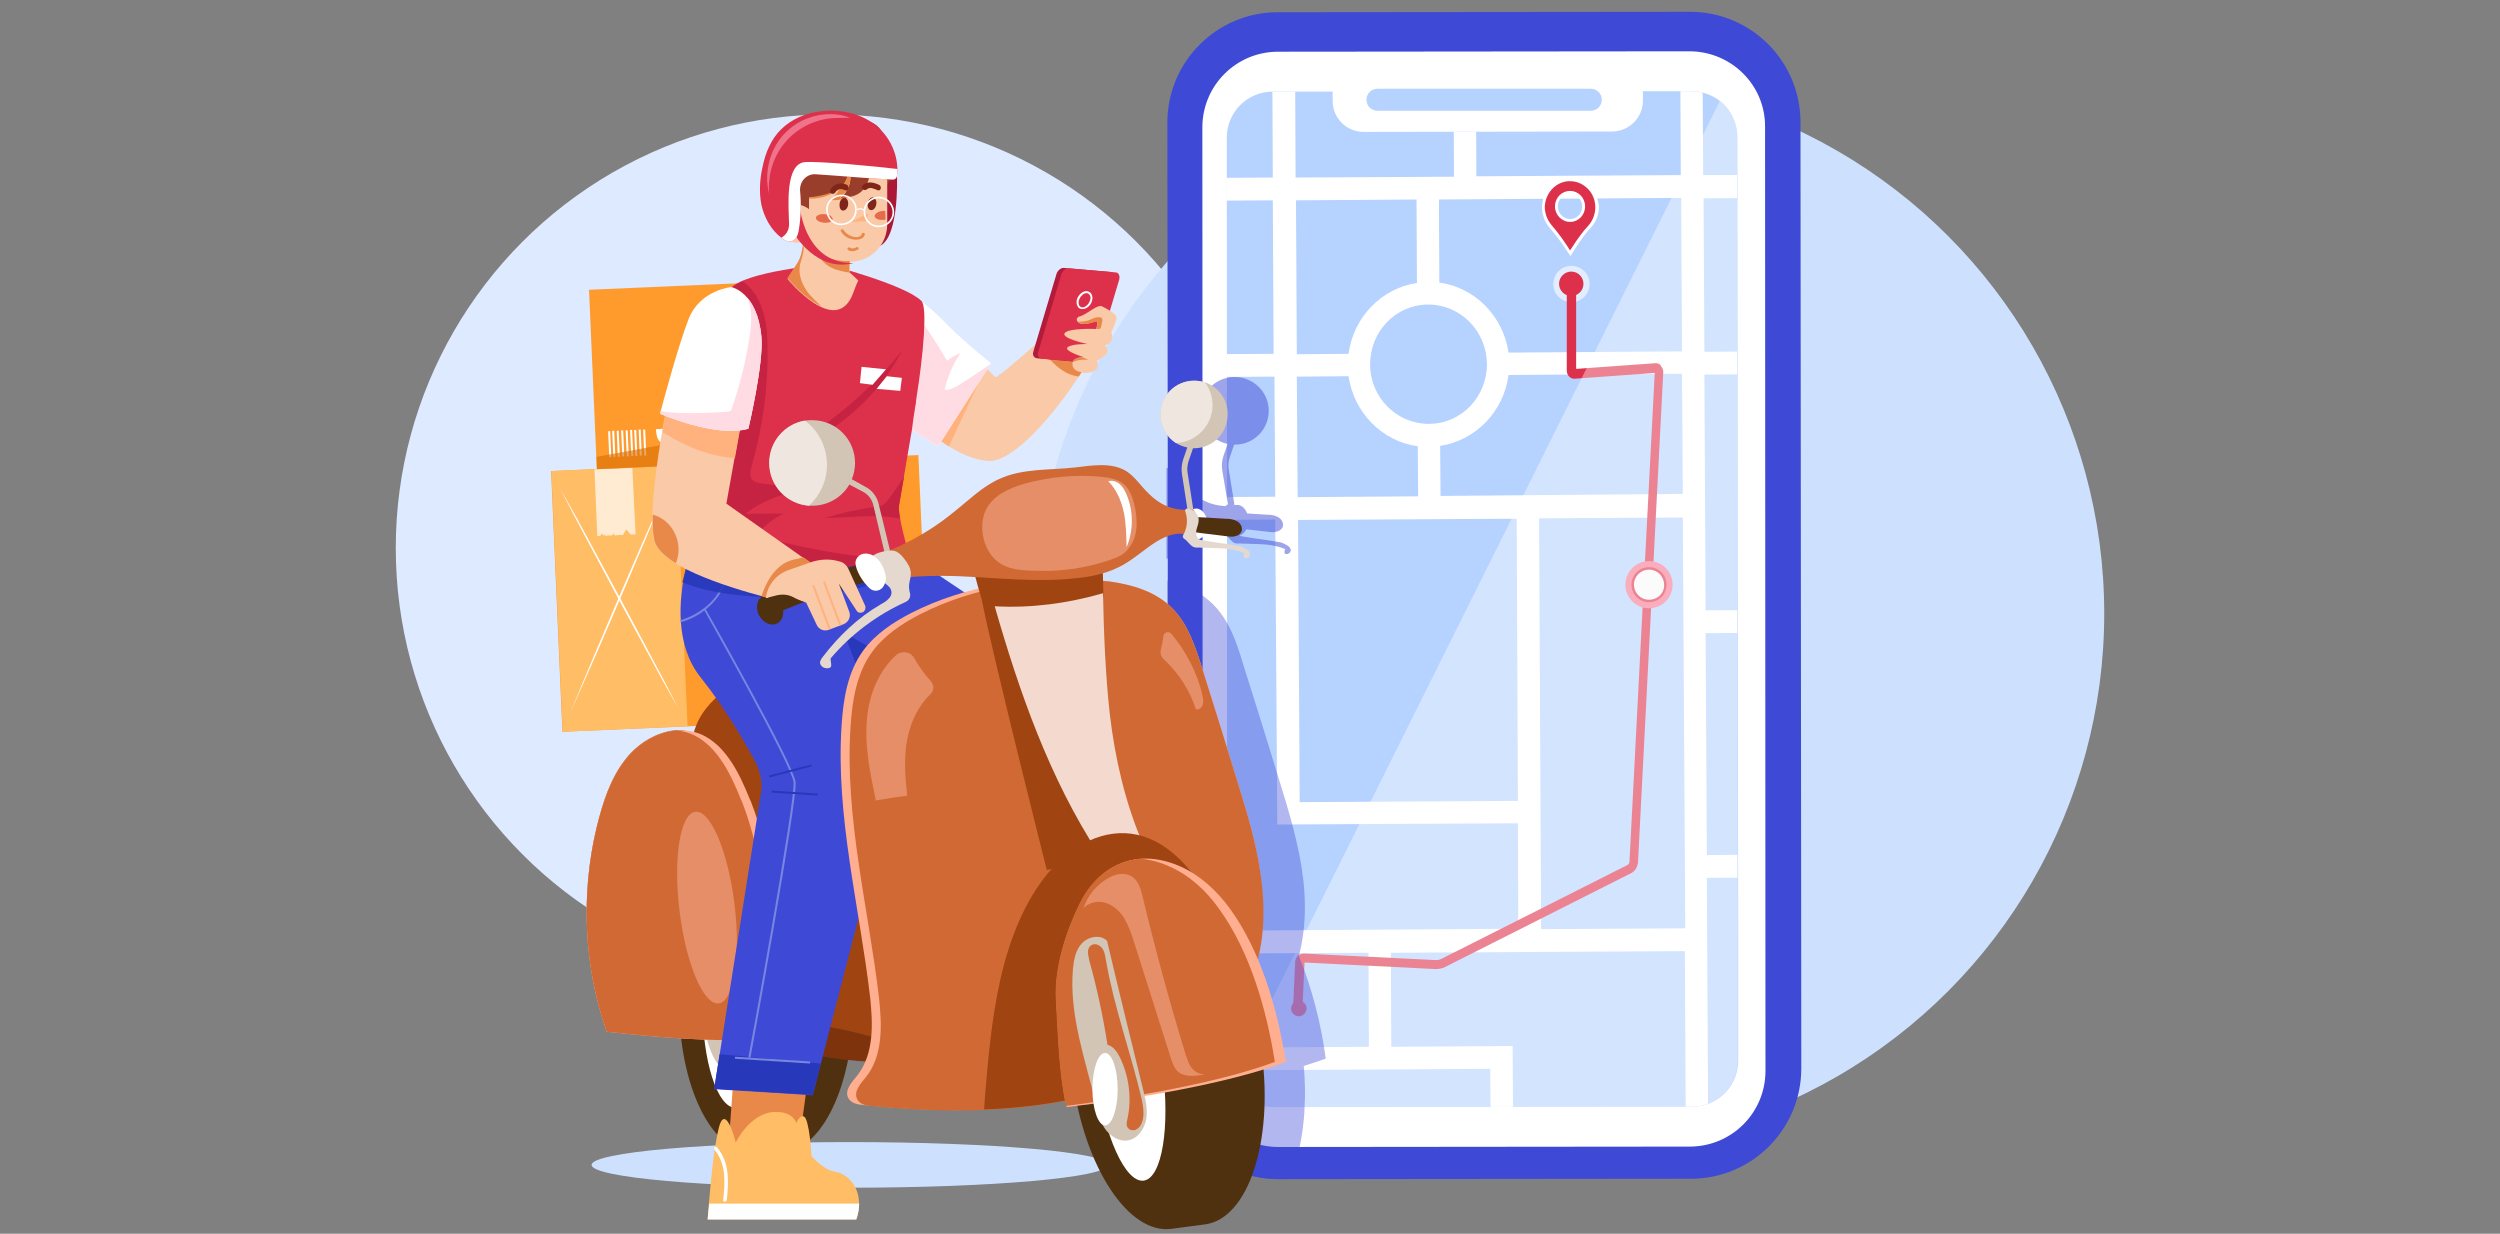 <?xml version="1.0" encoding="utf-8"?>
<!-- Generator: Adobe Illustrator 24.3.0, SVG Export Plug-In . SVG Version: 6.00 Build 0)  -->
<svg version="1.1" id="_x30_6" xmlns="http://www.w3.org/2000/svg" xmlns:xlink="http://www.w3.org/1999/xlink" x="0px" y="0px"
	 viewBox="0 0 614 303" style="enable-background:new 0 0 614 303;" xml:space="preserve">
<rect x="0" y="0" width="614" height="303" fill="#808080" stroke="none"/>
<style type="text/css">
	.st0{fill:#CDE1FF;}
	.st1{fill:#DEEAFF;}
	.st2{fill:#3E4AD6;}
	.st3{fill:#FFFFFF;}
	.st4{fill:#B6D2FF;}
	.st5{clip-path:url(#SVGID_4_);}
	.st6{fill:#DD314B;}
	.st7{opacity:0.6;}
	.st8{fill:#F7778F;}
	.st9{fill:#F8F8F8;}
	.st10{opacity:0.4;}
	.st11{opacity:0.5;}
	.st12{fill:#FF9A2C;}
	.st13{fill:#FFBD66;}
	.st14{opacity:0.7;}
	.st15{fill:#D86C00;}
	.st16{fill:#4F3110;}
	.st17{fill:#D3C5B6;}
	.st18{fill:#A04512;}
	.st19{fill:#D16934;}
	.st20{fill:#FFAF8F;}
	.st21{fill:#7F330D;}
	.st22{fill:#E58E67;}
	.st23{fill:#E88949;}
	.st24{clip-path:url(#SVGID_8_);}
	.st25{fill:#2739BA;}
	.st26{fill:#7985E2;}
	.st27{opacity:0.9;}
	.st28{fill:#AA1834;}
	.st29{fill:#FAC9A8;}
	.st30{clip-path:url(#SVGID_10_);}
	.st31{fill:#FFB27D;}
	.st32{fill:#B21B39;}
	.st33{clip-path:url(#SVGID_12_);}
	.st34{clip-path:url(#SVGID_14_);}
	.st35{fill:#FFDCE3;}
	.st36{clip-path:url(#SVGID_16_);}
	.st37{fill:#C62242;}
	.st38{fill:#983E2A;}
	.st39{clip-path:url(#SVGID_18_);}
	.st40{fill:#7F2519;}
	.st41{fill:#E56B4A;}
	.st42{fill:#EF738B;}
	.st43{fill:#F4D9CE;}
	.st44{fill:#EFE7DF;}
	.st45{fill:#E5D9CF;}
	.st46{clip-path:url(#SVGID_20_);}
	.st47{clip-path:url(#SVGID_22_);}
</style>
<g>
	<ellipse class="st0" cx="208.7" cy="286.1" rx="63.4" ry="5.6"/>
</g>
<g>
	<g>
		<circle class="st1" cx="203.7" cy="134.6" r="106.5"/>
	</g>
	<g>
		<circle class="st0" cx="385.5" cy="150.7" r="131.3"/>
	</g>
</g>
<g>
	<g>
		<g>
			<g>
				<defs>
					<path id="SVGID_1_" d="M426.8,260.5c0,6.3-5.1,11.3-11.3,11.3l-102.9,0.1c-2.3,0-4.4-0.7-6.1-1.8c-3.1-2-5.2-5.5-5.2-9.5l0-26
						l-0.1-200.8c0-6.3,5.1-11.3,11.3-11.3l14.7,0l0,2.3c0,4.2,3.4,7.6,7.6,7.6l61-0.1c4.2,0,7.6-3.4,7.6-7.6l0-2.3l11.9,0
						c3.4,0,6.5,1.5,8.6,4c1.7,2,2.7,4.6,2.7,7.4l0.1,200.9L426.8,260.5z"/>
				</defs>
				<clipPath id="SVGID_2_">
					<use xlink:href="#SVGID_1_"  style="overflow:visible;"/>
				</clipPath>
			</g>
		</g>
		<g>
			<g>
				<path class="st2" d="M415.1,2.9L313.8,3c-15,0-27.1,12.2-27.1,27.1l0.1,84.8l0,22.5l0,5.2l0.1,119.9c0,15,12.2,27.1,27.1,27.1
					h2.8l98.5-0.1c15,0,27.1-12.2,27.1-27.1L442.2,30C442.2,15.1,430.1,2.9,415.1,2.9z"/>
			</g>
			<g>
				<path class="st3" d="M414.9,12.6l-101,0.1c-10.3,0-18.6,8.3-18.6,18.6l0.1,231.8c0,10.3,8.3,18.6,18.6,18.6l101-0.1
					c10.3,0,18.6-8.3,18.6-18.6l-0.1-231.8C433.6,20.9,425.2,12.6,414.9,12.6z"/>
			</g>
			<g>
				<g>
					<path class="st4" d="M426.7,33.7c0-2.8-1-5.4-2.7-7.4c-0.5-0.6-1-1.1-1.6-1.5c-1.9-1.5-4.4-2.4-7-2.4l-11.9,0l0,2.3
						c0,4.2-3.4,7.6-7.6,7.6l-61,0.1c-4.2,0-7.6-3.4-7.6-7.6l0-2.3l-14.7,0c-6.3,0-11.3,5.1-11.3,11.3l0.1,200.8l0,26
						c0,1.8,0.4,3.4,1.1,4.9c0.9,1.9,2.3,3.5,4.1,4.6c1.8,1.1,3.9,1.8,6.1,1.8l102.9-0.1c6.3,0,11.3-5.1,11.3-11.3l0-25.9
						L426.7,33.7z"/>
				</g>
				<g>
					<defs>
						<path id="SVGID_3_" d="M426.8,260.5c0,6.3-5.1,11.3-11.3,11.3l-102.9,0.1c-2.3,0-4.4-0.7-6.1-1.8c-3.1-2-5.2-5.5-5.2-9.5l0-26
							l-0.1-200.8c0-6.3,5.1-11.3,11.3-11.3l14.7,0l0,2.3c0,4.2,3.4,7.6,7.6,7.6l61-0.1c4.2,0,7.6-3.4,7.6-7.6l0-2.3l11.9,0
							c3.4,0,6.5,1.5,8.6,4c1.7,2,2.7,4.6,2.7,7.4l0.1,200.9L426.8,260.5z"/>
					</defs>
					<clipPath id="SVGID_4_">
						<use xlink:href="#SVGID_3_"  style="overflow:visible;"/>
					</clipPath>
					<g class="st5">
						<g>
							<path class="st3" d="M419.2,210l-0.3-54.5l35.4-0.2l0-5.6l-35.4,0.2l-0.3-57.9l35.4-0.2l0-5.6l-35.4,0.2l-0.2-37.7l35.4-0.2
								l0-5.6L418.3,43l-0.3-51l-5.5,0l0.1,23l-117.1,0.7l0,5.6l17-0.1l0.1,22.4l-17,0.1l0,5.6l17-0.1l0.2,37.7L296,87l0,5.6l17-0.1
								l0.2,29.5l-17,0.1l0,5.6l17-0.1l0.5,74.9l59.1-0.3l0.1,25.9l-76,0.5l0,5.6l39.2-0.2l0.1,23.1l-39.4,0.2l0,5.6l69.2-0.4
								l0.2,27l5.5,0l-0.2-32.6l-29.8,0.2l-0.1-23.1l72.2-0.4l0.3,55.8l5.5,0l-0.4-73.8l35.5-0.2l0-5.6L419.2,210z M413.1,86.3
								l-42.6,0.3c-1.3-8.9-8.2-16-17-17.2L353.4,49l59.5-0.4L413.1,86.3z M365.2,89.4c0,8.1-6.3,14.7-14.3,14.7
								c-7.9,0-14.4-6.5-14.4-14.6c0-8.1,6.3-14.7,14.3-14.7C358.7,74.8,365.1,81.3,365.2,89.4z M412.7,20.6l0.1,22.4l-50.2,0.3
								l-0.1-22.4L412.7,20.6z M318.1,21.2l38.9-0.2l0.1,22.4l-38.9,0.2L318.1,21.2z M318.3,49.2l29.6-0.2l0.1,20.5
								c-8.7,1.3-15.6,8.4-16.8,17.4l-12.7,0.1L318.3,49.2z M318.5,92.5l12.7-0.1c1.3,8.9,8.2,16,17,17.2l0.1,12.3l-29.6,0.2
								L318.5,92.5z M319.2,197l-0.4-69.3l53.7-0.3l0.3,69.3L319.2,197z M353.8,121.8l-0.1-12.3c8.7-1.3,15.6-8.4,16.8-17.4
								l42.6-0.3l0.2,29.5L353.8,121.8z M378.5,228.2L378,127.3l35.3-0.2l0.6,100.9L378.5,228.2z"/>
						</g>
					</g>
				</g>
			</g>
			<g>
				<path class="st4" d="M390.7,21.8h-52.4c-1.5,0-2.7,1.2-2.7,2.7c0,1.5,1.2,2.7,2.7,2.7h52.4c1.5,0,2.7-1.2,2.7-2.7
					C393.4,23,392.2,21.8,390.7,21.8z"/>
			</g>
		</g>
		<g>
			<g>
				<defs>
					<path id="SVGID_5_" d="M426.8,260.5c0,6.3-5.1,11.3-11.3,11.3l-102.9,0.1c-2.3,0-4.4-0.7-6.1-1.8c-3.1-2-5.2-5.5-5.2-9.5l0-26
						l-0.1-200.8c0-6.3,5.1-11.3,11.3-11.3l14.7,0l0,2.3c0,4.2,3.4,7.6,7.6,7.6l61-0.1c4.2,0,7.6-3.4,7.6-7.6l0-2.3l11.9,0
						c3.4,0,6.5,1.5,8.6,4c1.7,2,2.7,4.6,2.7,7.4l0.1,200.9L426.8,260.5z"/>
				</defs>
				<clipPath id="SVGID_6_">
					<use xlink:href="#SVGID_5_"  style="overflow:visible;"/>
				</clipPath>
			</g>
		</g>
	</g>
	<g>
		<g>
			<path class="st6" d="M385.2,44.2c-3.4,0.2-6.1,3.1-6.2,6.6c0,1.8,0.6,3.4,1.6,4.6c1.3,1.5,2.6,3.1,3.7,4.9l1.2,1.9l0.9-1.4
				c1.2-1.9,2.5-3.7,3.9-5.3c1.1-1.2,1.8-2.8,1.8-4.6C392.2,47.1,389,44,385.2,44.2z M385.6,54.2c-1.8,0-3.3-1.5-3.3-3.4
				c0-1.9,1.5-3.4,3.3-3.4c1.8,0,3.3,1.5,3.3,3.4C389,52.7,387.5,54.2,385.6,54.2z"/>
			<path class="st3" d="M390.3,45.7c-1.4-1.3-3.2-2-5.1-1.9l0,0.4l0-0.4c-3.6,0.2-6.4,3.3-6.5,7c0,1.8,0.6,3.5,1.7,4.9
				c1.6,1.9,2.7,3.3,3.7,4.8l1.6,2.4l1.2-1.9c1.4-2.2,2.6-3.8,3.9-5.2c1.2-1.3,1.9-3.1,1.9-4.9C392.6,49,391.8,47,390.3,45.7z
				 M390.2,55.3c-1.3,1.4-2.6,3.1-4,5.3l-0.6,0.9l-0.9-1.4c-1-1.5-2.1-3-3.7-4.9c-1-1.2-1.6-2.8-1.6-4.4c0.1-3.3,2.6-6.1,5.8-6.3
				c0.1,0,0.3,0,0.4,0c1.6,0,3,0.6,4.2,1.7c1.3,1.2,2,2.9,2,4.7C391.8,52.6,391.2,54.1,390.2,55.3z"/>
			<path class="st3" d="M385.6,46.9c-2.1,0-3.7,1.7-3.7,3.8s1.7,3.8,3.7,3.8c2.1,0,3.7-1.7,3.7-3.8S387.7,46.9,385.6,46.9z
				 M385.6,53.8c-1.6,0-3-1.4-3-3.1s1.3-3.1,3-3.1c1.6,0,3,1.4,3,3.1S387.3,53.8,385.6,53.8z"/>
		</g>
		<g>
			<g>
				<g class="st7">
					<g>
						<path class="st3" d="M386.1,65.3c-2.5-0.1-4.5,1.8-4.6,4.3c-0.1,2.5,1.8,4.5,4.3,4.6c2.5,0.1,4.5-1.8,4.6-4.3
							C390.5,67.4,388.6,65.4,386.1,65.3z"/>
					</g>
				</g>
				<g>
					<g>
						<path class="st6" d="M385.9,66.7c-1.6,0-3,1.3-3,3c0,1.6,1.3,3,3,3c1.6,0,3-1.3,3-3C388.9,68.1,387.6,66.7,385.9,66.7z"/>
					</g>
				</g>
				<g>
					<g>
						<path class="st6" d="M319,245.8c-1.1,0-1.9,0.9-1.9,1.9c0,1.1,0.9,1.9,1.9,1.9s1.9-0.9,1.9-1.9
							C320.9,246.7,320.1,245.8,319,245.8z"/>
					</g>
				</g>
				<g>
					<g>
						<path class="st6" d="M406.6,89.2l-19.5,1.4V69.3h-2.3V91c0,0.6,0.2,1.1,0.6,1.5c0.4,0.4,1,0.6,1.5,0.5l19.5-1.4l-6.2,120
							c0,0.4-0.2,0.7-0.6,0.9l-45.6,23c-0.4,0.2-0.8,0.3-1.3,0.3l-32.4-1.6c-0.5,0-1.1,0.2-1.5,0.5c-0.4,0.4-0.6,0.9-0.7,1.4
							l-0.5,10.9l2.3,0.1l0.5-10.7l32.1,1.6c0.8,0,1.7-0.1,2.4-0.5l45.6-23c1.1-0.5,1.7-1.6,1.8-2.8l6.2-120.3
							c0-0.6-0.2-1.1-0.6-1.5C407.8,89.4,407.2,89.2,406.6,89.2z"/>
					</g>
				</g>
			</g>
			<g>
				<g>
					<circle class="st8" cx="405" cy="143.6" r="5.8"/>
				</g>
			</g>
			<g>
				<g>
					<path class="st9" d="M405,139.6c-2.2,0-4,1.8-4,4c0,2.2,1.8,4,4,4s4-1.8,4-4C409.1,141.4,407.3,139.6,405,139.6z"/>
				</g>
				<g>
					<path class="st6" d="M405,139.3c-2.4,0-4.3,1.9-4.3,4.3c0,2.4,1.9,4.3,4.3,4.3c2.4,0,4.3-1.9,4.3-4.3
						C409.3,141.2,407.4,139.3,405,139.3z M405,147.3c-2.1,0-3.7-1.7-3.7-3.7c0-2.1,1.7-3.7,3.7-3.7c2.1,0,3.7,1.7,3.7,3.7
						C408.8,145.7,407.1,147.3,405,147.3z"/>
				</g>
			</g>
		</g>
	</g>
	<g class="st10">
		<path class="st3" d="M426.7,33.7c0-2.8-1-5.4-2.7-7.4c-0.5-0.6-1-1.1-1.6-1.5L302.4,265.5c0.9,1.9,2.3,3.5,4.1,4.6
			c1.8,1.1,3.9,1.8,6.1,1.8l102.9-0.1c6.3,0,11.3-5.1,11.3-11.3l0-25.9L426.7,33.7z"/>
	</g>
	<g class="st11">
		<path class="st2" d="M316.4,134.1c-0.5-0.3-1.4-0.8-1.9-0.9c-3.3-0.6-6.3-0.9-9.6-1.5c-0.2,0-0.3-0.1-0.4-0.2
			c0.6-0.2,1.2-0.7,1.6-1.5c1.8,0.2,3.5,0.4,5.3,0.6c0.7,0.1,1.3,0.2,2,0c0.7-0.1,1.3-0.5,1.6-1.1c0.4-0.9-0.2-2-1.1-2.5
			c-0.9-0.5-1.9-0.6-2.9-0.6l-4.7-0.3c-0.5-1.3-1.4-2.1-2.5-2.1c-0.2,0-0.4,0-0.6,0.1l-1.4-8.7c-0.2-1-0.1-2,0.2-3l1.1-3.2
			c0.1,0,0.1,0,0.2,0c4.6,0,8.3-3.7,8.3-8.3c0-3.7-2.4-6.8-5.8-7.9c-0.8-0.3-1.7-0.4-2.6-0.4c-0.8,0-1.5,0.1-2.2,0.3
			c-2.8,0.7-4.9,2.9-5.8,5.6c-0.2,0.8-0.4,1.6-0.4,2.4c0,0.8,0.1,1.7,0.4,2.4c0.6,1.9,1.8,3.5,3.5,4.6c0.7,0.4,1.5,0.8,2.3,1
			c0.2,0.1,0.3,0.1,0.5,0.1l-0.5,1.5l-0.5,1.4c-0.4,1.2-0.5,2.5-0.3,3.7l0.8,4.8l0.6,3.5c-0.3,0-0.5,0.2-0.5,0.4h-0.1
			c-2.1-0.1-4-0.6-5.8-1.6c-1.1-0.6-2.2-1.5-3.3-2.5c-1.8-1.8-3.3-4-5.4-5.4l0,22.5c2.5-1.5,4.7-3.5,7.2-5.1c0.5-0.3,1-0.6,1.5-0.8
			c1.8-0.9,3.5-1.3,5.4-1.1c0,0,0,0,0,0.1c-0.2,0.3-0.1,0.7,0.2,0.9c0.1,0,0.1,0.1,0.2,0.1c0.8,0.5,1.4,1.7,2.3,2
			c0.5,0.2,1,0,1.6,0.1c4.1,0.2,7.4-0.1,10.8,1.4c-0.2,0.1-0.3,0.8-0.2,1c0.4,0.4,1.2,0.1,1.4-0.4
			C317.2,135.1,316.9,134.5,316.4,134.1z"/>
	</g>
	<g class="st10">
		<path class="st2" d="M319,234.8c1.6-6,1.8-12.4,1.1-18.6c-1-8.7-3.6-17.1-6.2-25.5c-2.8-9.1-5.6-18.2-8.5-27.3
			c-1.1-3.7-2.3-7.4-4.2-10.7c-0.9-1.5-1.9-2.9-3.2-4.2c-0.8-0.8-1.7-1.5-2.6-2.2c-2.6-1.8-5.6-2.9-8.7-3.7l0.1,119.9
			c0,15,12.2,27.1,27.1,27.1h2.8c1-2.3,1.9-5,2.5-7.9c0.6-3,1.1-6.3,1.2-9.8c0.2-3.2,0.1-6.6-0.2-10.1c1.9-0.6,3.7-1.2,5.4-1.8
			C324.5,251.7,322.3,242.9,319,234.8z"/>
	</g>
</g>
<g>
	<g>
		<g>
			<g>
				<g>
					
						<rect x="136.7" y="113.7" transform="matrix(0.999 -4.339325e-02 4.339325e-02 0.999 -6.154 8.029)" class="st12" width="90.3" height="64.1"/>
				</g>
				<g>
					
						<rect x="136.8" y="115" transform="matrix(0.999 -4.339299e-02 4.339299e-02 0.999 -6.239 6.74)" class="st13" width="30.7" height="64.1"/>
				</g>
				<g>
					<g>
						<path class="st3" d="M151.9,146.9l-6,14.1c-2,4.7-3.9,9.4-5.9,14.2c2.1-4.7,4.1-9.3,6.2-14l6.1-14.1l6-14.1
							c2-4.7,3.9-9.4,5.9-14.2c-2.1,4.7-4.1,9.3-6.2,14L151.9,146.9z"/>
					</g>
					<g>
						<path class="st3" d="M152.3,146.9l-7.3-13.5c-2.4-4.5-4.9-9-7.4-13.4c2.3,4.6,4.7,9.1,7.1,13.6l7.2,13.5l7.3,13.5
							c2.4,4.5,4.9,9,7.4,13.4c-2.3-4.6-4.7-9.1-7.1-13.6L152.3,146.9z"/>
					</g>
				</g>
				<g class="st14">
					<polygon class="st3" points="146,115.3 146.7,131.7 147.4,131.6 147.9,131 148.3,131.6 148.6,131.2 148.7,131.6 149.1,131.6 
						149.3,131.5 150.3,131.5 150.7,131 151,131.5 151.9,131.4 152.4,131.4 153,131.4 153.8,130 154.9,131.3 156.1,131.2 
						155.3,114.9 					"/>
				</g>
				<g>
					<g>
						<g>
							
								<rect x="210.3" y="163.2" transform="matrix(0.999 -4.339535e-02 4.339535e-02 0.999 -7.083 9.297)" class="st3" width="0.7" height="9.2"/>
						</g>
						<g>
							
								<rect x="211.8" y="163.1" transform="matrix(0.999 -4.338876e-02 4.338876e-02 0.999 -7.078 9.364)" class="st3" width="0.7" height="9.2"/>
						</g>
						<g>
							
								<rect x="213.4" y="163.1" transform="matrix(0.999 -4.339535e-02 4.339535e-02 0.999 -7.074 9.433)" class="st3" width="0.7" height="9.2"/>
						</g>
						<g>
							
								<rect x="215" y="163" transform="matrix(0.999 -4.338884e-02 4.338884e-02 0.999 -7.069 9.499)" class="st3" width="0.7" height="9.2"/>
						</g>
						<g>
							
								<rect x="216.5" y="162.9" transform="matrix(0.999 -4.339542e-02 4.339542e-02 0.999 -7.066 9.569)" class="st3" width="0.7" height="9.2"/>
						</g>
						<g>
							
								<rect x="218.1" y="162.8" transform="matrix(0.999 -4.338884e-02 4.338884e-02 0.999 -7.06 9.635)" class="st3" width="0.7" height="9.2"/>
						</g>
						<g>
							
								<rect x="219.7" y="162.8" transform="matrix(0.999 -4.339535e-02 4.339535e-02 0.999 -7.057 9.705)" class="st3" width="0.7" height="9.2"/>
						</g>
						<g>
							
								<rect x="221.2" y="162.7" transform="matrix(0.999 -4.339535e-02 4.339535e-02 0.999 -7.052 9.773)" class="st3" width="0.7" height="9.2"/>
						</g>
						<g>
							
								<rect x="222.8" y="162.6" transform="matrix(0.999 -4.339542e-02 4.339542e-02 0.999 -7.048 9.841)" class="st3" width="0.7" height="9.2"/>
						</g>
					</g>
					<g>
						<path class="st3" d="M203.9,168.6c1.8-0.3,2.4-2.1,2.3-5.2l-5.9,0.3c0.1,3.1,0.9,4.8,2.7,5l0.1,3.4l-2.5,0.8l5.9-0.3L204,172
							L203.9,168.6z"/>
					</g>
					<g>
						<polygon class="st3" points="195.4,163.8 192.1,168.7 193.6,168.6 193.8,173.1 197.8,173 197.6,168.5 199.1,168.4 						"/>
					</g>
				</g>
			</g>
			<g>
				<g>
					
						<rect x="145.6" y="69.8" transform="matrix(0.999 -4.339300e-02 4.339300e-02 0.999 -3.818 7.755)" class="st12" width="62.2" height="44.1"/>
				</g>
				<g>
					
						<rect x="186.6" y="68.9" transform="matrix(0.999 -4.339362e-02 4.339362e-02 0.999 -3.761 8.643)" class="st13" width="21.2" height="44.1"/>
				</g>
				<g class="st14">
					<polygon class="st3" points="193.1,69 193.6,80.3 194.4,80.3 195,79.3 195.7,80.2 196.1,80.2 196.5,80.2 197,80.2 197.2,79.8 
						197.5,80.2 198.2,80.1 198.4,80.1 198.6,80.1 198.7,79.9 198.9,80.1 199.2,79.7 199.5,80.1 200,80 199.5,68.8 					"/>
				</g>
				<g>
					<g>
						<g>
							
								<rect x="158.1" y="105.5" transform="matrix(0.999 -4.339264e-02 4.339264e-02 0.999 -4.566 6.973)" class="st3" width="0.5" height="6.4"/>
						</g>
						<g>
							
								<rect x="157" y="105.5" transform="matrix(0.999 -4.339274e-02 4.339274e-02 0.999 -4.569 6.926)" class="st3" width="0.5" height="6.4"/>
						</g>
						<g>
							
								<rect x="155.9" y="105.6" transform="matrix(0.999 -4.339264e-02 4.339264e-02 0.999 -4.572 6.879)" class="st3" width="0.5" height="6.4"/>
						</g>
						<g>
							
								<rect x="154.9" y="105.6" transform="matrix(0.999 -4.339254e-02 4.339254e-02 0.999 -4.575 6.832)" class="st3" width="0.5" height="6.4"/>
						</g>
						<g>
							
								<rect x="153.8" y="105.7" transform="matrix(0.999 -4.339264e-02 4.339264e-02 0.999 -4.578 6.785)" class="st3" width="0.5" height="6.4"/>
						</g>
						<g>
							
								<rect x="152.7" y="105.7" transform="matrix(0.999 -4.339264e-02 4.339264e-02 0.999 -4.581 6.739)" class="st3" width="0.5" height="6.4"/>
						</g>
						<g>
							
								<rect x="151.6" y="105.8" transform="matrix(0.999 -4.339254e-02 4.339254e-02 0.999 -4.584 6.692)" class="st3" width="0.5" height="6.4"/>
						</g>
						<g>
							
								<rect x="150.5" y="105.8" transform="matrix(0.999 -4.339264e-02 4.339264e-02 0.999 -4.587 6.645)" class="st3" width="0.5" height="6.4"/>
						</g>
						<g>
							
								<rect x="149.5" y="105.9" transform="matrix(0.999 -4.339264e-02 4.339264e-02 0.999 -4.59 6.598)" class="st3" width="0.5" height="6.4"/>
						</g>
					</g>
					<g>
						<path class="st3" d="M163.6,108.8c1.2-0.2,1.7-1.5,1.6-3.6l-4.1,0.2c0.1,2.1,0.6,3.3,1.9,3.4l0.1,2.3l-1.7,0.6l4.1-0.2
							l-1.8-0.4L163.6,108.8z"/>
					</g>
					<g>
						<polygon class="st3" points="166.2,108.4 167.3,108.3 167.4,111.4 170.2,111.3 170,108.2 171.1,108.2 168.5,105 						"/>
					</g>
				</g>
				<g class="st7">
					<polygon class="st15" points="146.5,112.2 146.6,115.2 187.6,113.5 187.2,104.8 					"/>
				</g>
			</g>
		</g>
	</g>
	<g>
		<g>
			<g>
				<g>
					<path class="st16" d="M192,210.1c-1.3,0-6.3,0-7.6,0c-9.7,0-17.6,16.3-17.6,36.4c0,20.1,7.9,36.4,17.6,36.4c1.3,0,6.3,0,7.6,0
						c9.7,0,17.6-16.3,17.6-36.4C209.5,226.4,201.7,210.1,192,210.1z"/>
				</g>
			</g>
			<g>
				<g>
					<ellipse class="st3" cx="180.7" cy="246.5" rx="8.2" ry="25.6"/>
				</g>
			</g>
			<g>
				<g>
					<ellipse class="st17" cx="178.9" cy="241.4" rx="6.9" ry="21.5"/>
				</g>
			</g>
		</g>
		<g>
			<g>
				<g>
					<path class="st18" d="M241.9,177.4c-7.2-9.1-18-15.3-29.5-16.9c-11.5-1.6-23.6,1.3-33.1,8.1c-3.4,2.4-6.6,5.4-8.2,9.3
						c-2.4,5.6-1.4,12.1-0.2,18.1c3,15.9,6,31.9,9,47.8c0.3,1.9,0.7,3.8,1.8,5.3c1.5,2,3.9,2.9,6.3,3.6c17.7,5.1,36.6,1.4,54.6-2.3
						c3.6-0.7,7.7-1.7,9.7-4.8c1.1-1.7,1.5-3.8,1.8-5.8c1.4-10.2,1.4-20.5,0-30.7C252.6,197.7,249,186.4,241.9,177.4z"/>
				</g>
			</g>
			<g>
				<g>
					<path class="st19" d="M189.4,236.6c-0.1-6.2-0.7-12.4-1.7-18.5c-1.2-7.2-2.8-14.7-5.5-21.6c-0.1-0.1-0.1-0.3-0.2-0.4
						c-2.6-6.5-6.4-14.6-13.6-16.6c-0.3-0.1-0.6-0.1-0.8-0.2c-0.5,0-1,0-1.5,0c-4.7,0.4-9.2,3.1-12.2,6.8c-4,4.9-5.9,11.1-7.4,17.2
						c-3.9,16.4-3.1,34.1,2.5,50c13.6,1.5,24.9,2.2,39.5,1.6c0.7,0,0.9-8.7,1-14.2c0-0.1,0-0.2,0-0.4c0-0.2,0-0.4,0-0.5
						c0-1.1,0-2.1,0-2.6C189.4,237,189.4,236.8,189.4,236.6z"/>
				</g>
			</g>
			<g>
				<g>
					<path class="st20" d="M189.9,218.4c-1.2-7.2-2.8-14.7-5.5-21.6c-0.1-0.1-0.1-0.3-0.2-0.4c-2.6-6.5-6.4-14.6-13.6-16.6
						c-1-0.3-2-0.4-3-0.4c-0.5,0-1,0-1.5,0c-4.7,0.4-9.2,3.1-12.2,6.8c-4,4.9-5.9,11.1-7.4,17.2c-3.9,16.4-3.1,34.1,2.5,50v0
						c11,1.2,20.4,2,30.9,2.1h0c3.4,0,7,0,10.8-0.2c0.9,0,1-16.7,1-18.3C191.5,230.7,190.9,224.5,189.9,218.4z"/>
				</g>
			</g>
			<g>
				<g>
					<path class="st19" d="M189.4,236.9c-0.1-6.2-0.7-12.4-1.7-18.5c-1.2-7.2-2.8-14.7-5.5-21.6c-0.1-0.1-0.1-0.3-0.2-0.4
						c-2.6-6.5-6.4-14.6-13.6-16.6c-0.8-0.2-1.5-0.3-2.3-0.4c-4.7,0.4-9.2,3.1-12.2,6.8c-4,4.9-5.9,11.1-7.4,17.2
						c-3.9,16.4-3.1,34.1,2.5,50v0c11,1.2,20.4,2,30.9,2.1h0c2.7,0,5.6-0.1,8.6-0.2c0.7,0,0.9-9,1-14.4c0-0.1,0-0.2,0-0.4
						c0-0.2,0-0.4,0-0.5c0-1.1,0-2.1,0-2.6C189.4,237.1,189.4,237,189.4,236.9z"/>
				</g>
			</g>
			<g>
				<g>
					<path class="st21" d="M245.7,256.5c-16.8,4.9-30.6-3.3-48-5.2c-6.1-0.7-12.9-1.7-16.9-6.3c-0.8,2.5,0.3,5.4,2.2,7.3
						c1.9,1.9,4.4,3,6.9,3.9c18.1,6.6,38.1,5.2,57.1,2.2C247.9,255.7,244.8,259.3,245.7,256.5z"/>
				</g>
			</g>
		</g>
		<g>
			
				<ellipse transform="matrix(0.993 -0.121 0.121 0.993 -25.7 22.666)" class="st22" cx="173.6" cy="222.8" rx="6.8" ry="23.7"/>
		</g>
	</g>
	<g>
		<g>
			<g>
				<g>
					<g>
						<polygon class="st23" points="178.8,283.1 196.2,281.3 201.3,243.8 181.8,242.3 						"/>
					</g>
				</g>
			</g>
			<g>
				<g>
					<g>
						<g>
							<g>
								<path class="st13" d="M204.8,287.7c-1.8-0.3-4-2.1-5.5-3.8c0-0.2-0.5-9.2-1.9-9.7c-0.7-0.3-1.4,0.6-1.8,1.6
									c-1-2.3-3.3-2.8-5.6-2.7c-5.9,0.4-9.3,7.5-9.3,7.5s-2.2-9-3.9-4.5c-0.4,1.2-0.8,3.3-1.2,5.8c0,0.1,0,0.3-0.1,0.4
									c-0.6,4.4-1.1,9.7-1.4,13.3c-0.2,2.4-0.3,3.9-0.3,3.9h36.5c0.5-1.4,0.7-2.7,0.7-3.9C210.9,291.1,208.1,288.2,204.8,287.7z"
									/>
							</g>
						</g>
					</g>
					<g>
						<g>
							<g>
								<g>
									<path class="st3" d="M175.5,282.4c2.9,3.5,2.6,8.1,2.1,12.3c-0.1,0.6,0.8,0.6,0.9,0c0.5-4.5,0.7-9.3-2.4-12.9
										C175.8,281.3,175.1,282,175.5,282.4z"/>
								</g>
							</g>
						</g>
					</g>
				</g>
				<g>
					<path class="st3" d="M173.8,299.5h36.5c0.5-1.4,0.7-2.7,0.7-3.9h-36.8C173.9,297.9,173.8,299.5,173.8,299.5z"/>
				</g>
			</g>
		</g>
		<g>
			<path class="st2" d="M225.3,137.8l-56-1.1c0,0-0.6,1.6-1.1,4.1c-1.3,6-2.6,17.5,3.9,25.6c6.3,7.9,11,16.2,13.4,20.7
				c1.1,2.1,1.7,4.5,1.5,6.9l-11.6,73.5l24.2,1.5l18.9-73.2c0.2-1.6,0.1-3.3-0.3-4.9l-6.7-26.6l23.5,31.8l27.5-33.5l-35.2-23.5
				L225.3,137.8z"/>
		</g>
		<g>
			<defs>
				<path id="SVGID_7_" d="M169.3,136.6c0,0-6.4,18.2,2.8,29.7c6.3,7.9,11,16.2,13.4,20.7c1.1,2.1,1.7,4.5,1.5,6.9l-11.6,73.5
					l24.2,1.5l18.9-73.2c0.2-1.6,0.1-3.3-0.3-4.9l-6.7-26.6l23.5,31.8l27.5-33.5l-37.3-24.8L169.3,136.6z"/>
			</defs>
			<clipPath id="SVGID_8_">
				<use xlink:href="#SVGID_7_"  style="overflow:visible;"/>
			</clipPath>
			<g class="st24">
				<g>
					<polygon class="st25" points="166.6,271 206.3,276.1 208,261.8 168.2,258.1 					"/>
				</g>
				<g>
					<path class="st25" d="M250.7,180.8c-10.6-6.6-43.5-25.5-43.5-25.5l9.8,25.3l18.2,30.4C235.3,211,261.3,187.4,250.7,180.8z"/>
				</g>
			</g>
		</g>
		<g>
			<path class="st26" d="M178.6,136.7c0.2,5.3-1.7,9.6-5.6,12.6c-2.9,2.3-5.9,3-5.9,3l0.1,0.5c0.1,0,3.1-0.7,6.1-3.1
				c2.8-2.2,6-6.2,5.8-13L178.6,136.7z"/>
		</g>
		<g>
			<path class="st26" d="M173.2,149.4l-0.4,0.2c0.2,0.4,21.6,38.1,22.1,42.5c0.5,4.4-10.9,66.9-11.1,67.6l0.5,0.1
				c0.5-2.6,11.6-63.2,11.1-67.7C194.9,187.6,174.1,151,173.2,149.4z"/>
		</g>
		<g>
			
				<rect x="189.5" y="251.1" transform="matrix(6.347150e-02 -0.998 0.998 6.347150e-02 -82.138 433.211)" class="st26" width="0.5" height="18.5"/>
		</g>
		<g>
			<g>
				
					<rect x="188.9" y="189.1" transform="matrix(0.967 -0.253 0.253 0.967 -41.655 55.398)" class="st25" width="10.7" height="0.5"/>
			</g>
			<g>
				
					<rect x="194.9" y="189.1" transform="matrix(6.507798e-02 -0.998 0.998 6.507798e-02 -11.893 376.865)" class="st25" width="0.5" height="11.3"/>
			</g>
		</g>
		<g class="st27">
			<path class="st25" d="M169.3,136.6c0,0-1.1,3.9-1.7,6.4c6.5,2.8,17.1,4,27.7,3.7c12.2-0.3,25-4.8,32-7.6l-2-1.3L169.3,136.6z"/>
		</g>
		<g>
			<path class="st28" d="M212,41.5c0,0-3.3,19.3,2.9,19.2c6.1-0.2,5.4-17.5,5.4-17.5L212,41.5z"/>
		</g>
		<g>
			<path class="st29" d="M272.4,76.6L258,81.3c0,0-13,11.8-13.6,11.3c-2.4-2.4-18.8-18.8-18.8-18.8L212,88.1c0,0,16.3,24,30.6,25.1
				C253.3,114.1,275.3,78.4,272.4,76.6z"/>
		</g>
		<g>
			<defs>
				<path id="SVGID_9_" d="M225.6,73.8c0,0,16.4,16.4,18.8,18.8C245,93.1,258,81.3,258,81.3l14.4-4.7c2.9,1.8-19.1,37.4-29.8,36.6
					c-14.3-1.1-30.6-25.1-30.6-25.1L225.6,73.8z"/>
			</defs>
			<clipPath id="SVGID_10_">
				<use xlink:href="#SVGID_9_"  style="overflow:visible;"/>
			</clipPath>
			<g class="st30">
				<g>
					<polygon class="st31" points="222.2,107.8 230.7,114.7 243.2,87.9 243.4,87.3 238.4,80.4 					"/>
				</g>
				<g>
					<path class="st23" d="M264.8,83.9c-1-0.2-2.1-0.4-3.1-0.7c-2.9-0.8-5.7-1.6-8.6-2.4l-0.8,2.7c1.7-0.1,3,1.5,4,2.9
						c2,2.6,4.5,5.2,7.7,5.9c2,0.5,4.3,0.2,5.8-1.3c1.5-1.4,1.8-4.1,0.3-5.5C268.8,84.1,266.7,84.2,264.8,83.9z"/>
				</g>
			</g>
		</g>
		<g>
			<g>
				<g>
					<g>
						<path class="st32" d="M272.8,66.8l-11.5-1c-0.7-0.1-1.5,0.6-1.8,1.4l-5.7,19.1c-0.3,0.9,0.1,1.6,0.9,1.7l11.5,1
							c0.7,0.1,1.5-0.6,1.8-1.4l5.7-19.1C273.9,67.6,273.5,66.8,272.8,66.8z"/>
					</g>
				</g>
				<g>
					<g>
						<path class="st6" d="M274,66.9l-11.5-1c-0.7-0.1-1.5,0.6-1.8,1.4L255,86.4c-0.3,0.9,0.1,1.6,0.9,1.7l11.5,1
							c0.7,0.1,1.5-0.6,1.8-1.4l5.7-19.1C275.1,67.7,274.7,66.9,274,66.9z"/>
					</g>
				</g>
				<g>
					<g>
						<path class="st3" d="M267,71.5c-1-0.1-2.1,0.8-2.5,2c-0.2,0.7-0.1,1.3,0.2,1.8c0.2,0.4,0.6,0.6,1.1,0.6c0,0,0.1,0,0.1,0
							c1,0,2-0.9,2.3-2v0c0.2-0.7,0.1-1.3-0.2-1.8C267.8,71.8,267.4,71.6,267,71.5z M267.7,73.8L267.7,73.8c-0.3,1-1.2,1.7-1.9,1.7
							c-0.3,0-0.5-0.2-0.7-0.4c-0.2-0.4-0.3-0.9-0.1-1.4c0.3-0.9,1.1-1.7,1.8-1.7c0,0,0.1,0,0.1,0c0.3,0,0.5,0.2,0.7,0.4
							C267.9,72.8,267.9,73.3,267.7,73.8z"/>
					</g>
				</g>
			</g>
			<g>
				<g>
					<path class="st29" d="M270.8,75.3c-1.3-0.8-3.7,2-5.9,2.5c0,0-1.1,0.7,0.1,1.5c1.2,0.8,3.8-0.4,4.3-0.4c0.6,0-0.1,1.9-0.1,1.9
						s-6.7-0.3-7.7,1s5.6,2.7,5.6,2.7s-3.9-0.1-4.9,0.8c-1,0.9,3.9,2.4,3.9,2.4s-2.6,0-2.7,1.5c-0.1,1.4,0.9,2,2.4,2.3
						c1.5,0.3,2.9-0.2,3.5-0.8c0.6-0.6,0.1-2.1,0.1-2.1s2.5-1.3,2.6-2.2c0.1-1-0.6-1.6-0.6-1.6s1.2-0.2,1.6-1.3
						c0.4-1.1-0.1-1.8-0.1-1.8s1-2.1,1.3-3.4C274.4,77.1,272.2,76.1,270.8,75.3z"/>
				</g>
				<g>
					<defs>
						<path id="SVGID_11_" d="M269.2,80.8c0,0-6.7-0.3-7.7,1c-1,1.4,5.6,2.7,5.6,2.7s-3.9-0.1-4.9,0.8c-1,0.9,3.9,2.4,3.9,2.4
							s-2.6,0-2.7,1.5c-0.1,1.4,0.9,2,2.4,2.3c1.5,0.3,2.9-0.2,3.5-0.8c0.6-0.6,0.1-2.1,0.1-2.1s2.5-1.3,2.6-2.2
							c0.1-1-0.6-1.6-0.6-1.6s1.2-0.2,1.6-1.3c0.4-1.1-0.1-1.8-0.1-1.8s1-2.1,1.3-3.4c0.3-1.2-1.9-2.2-3.2-3c-1.3-0.8-3.7,2-5.9,2.5
							c0,0-1.1,0.7,0.1,1.5c1.2,0.8,3.8-0.4,4.3-0.4C269.9,79,269.2,80.8,269.2,80.8z"/>
					</defs>
					<clipPath id="SVGID_12_">
						<use xlink:href="#SVGID_11_"  style="overflow:visible;"/>
					</clipPath>
					<g class="st33">
						<g>
							<path class="st23" d="M269.8,77.9c-0.7,0-1.4,0.3-2,0.6c-1.4,0.6-3,0.6-4.5,0.3l-0.7-0.3c0.4,0.8,0.9,1.7,1.8,2
								c0.3,0.1,0.7,0.1,1,0.1c1.5,0.1,3,0.2,4.5,0.2c0.1,0,0.2,0,0.3-0.1c0.1-0.1,0.1-0.2,0.2-0.3c0.1-0.5,0.2-0.9,0.3-1.4
								c0.1-0.3,0.1-0.7-0.2-1C270.2,78,270,77.9,269.8,77.9z"/>
						</g>
						<g>
							<path class="st23" d="M262.5,87.5c-1.1,0.5-0.1,2-0.1,2s1.9-1.5,4.9-1.1C266,87.6,263.6,87,262.5,87.5z"/>
						</g>
					</g>
				</g>
			</g>
		</g>
		<g>
			<g>
				<g>
					<g>
						<path class="st3" d="M231.8,78.9c-6.6-6.8-9.4-6.6-9.4-6.6c-8.8,2.6-13.2,19-9.9,24c2.8,4.3,17.9,13.3,17.9,13.3l13-20.4
							C243.4,89.2,236.3,83.6,231.8,78.9z"/>
					</g>
				</g>
			</g>
			<g>
				<defs>
					<path id="SVGID_13_" d="M222.4,72.3c0,0,2.8-0.3,9.4,6.6c4.5,4.7,11.6,10.3,11.6,10.3l-13,20.4c0,0-15.1-9-17.9-13.3
						C209.2,91.3,213.6,74.9,222.4,72.3z"/>
				</defs>
				<clipPath id="SVGID_14_">
					<use xlink:href="#SVGID_13_"  style="overflow:visible;"/>
				</clipPath>
				<g class="st34">
					<path class="st35" d="M232,95.7c0.7-3.2,2.1-6.3,3.9-9c-1.2,0.5-2.3,1.1-3.3,1.9c-2.6-4.5-5.5-8.8-8.6-13c-1-1.3-2-2.7-3.5-3.5
						l-11,3.4c-2.4,5-6.8,9.3-7.3,14.9c-0.2,2,0.2,4,1,5.8c1.2,2.5,3.2,4.6,5.3,6.5c6.8,6.1,14.4,11.3,22.6,15.4
						c0.3,0.1,0.6,0.3,0.9,0.2c0.5-0.1,0.7-0.6,0.9-1c4-9.7,8.1-19.5,12.1-29.2c-3.2,2.4-6.5,4.6-9.9,6.7
						C234.1,95.3,233.1,95.9,232,95.7z"/>
				</g>
			</g>
		</g>
		<g>
			<g>
				<g>
					<path class="st6" d="M203.1,64.9c0,0-20.6,1.7-24,6.2c0,0,0,0,0,0c-0.7,0.8-1.2,1.6-1.5,2.4c-0.8,2.1-1.5,4.3-2.1,6.5
						c-0.1,0.2-0.1,0.4-0.2,0.6c-0.8,2.9-1.5,5.8-2.1,8.7c0,0.2-0.1,0.4-0.1,0.6c-0.3,1.3-0.5,2.6-0.7,3.9
						c-3.1,18.7-5.4,43.5-5.4,43.5l12.5,3.3c2.6,0.7,5.3,0.9,8,0.6l36.1-3.8c0,0-3.3-10.9-2.8-13.4c0-0.2,0.1-0.4,0.1-0.6
						c0.7-3.9,1.7-9.9,2.8-16.3c0,0,0,0,0,0c0.2-1.1,0.4-2.2,0.5-3.3c0-0.3,0.1-0.5,0.1-0.8c0.2-1.1,0.3-2.1,0.5-3.2
						c0.1-0.5,0.2-1,0.2-1.5c0-0.2,0.1-0.4,0.1-0.7c1.7-10.6,2.7-22.2,1.2-23.7C222.1,69.8,203.1,64.9,203.1,64.9z"/>
				</g>
				<g>
					<defs>
						<path id="SVGID_15_" d="M225.1,97.9c0,0.2-0.1,0.4-0.1,0.7c-0.1,0.5-0.2,1-0.2,1.4c-0.2,1-0.3,2.1-0.5,3.2
							c0,0.3-0.1,0.5-0.1,0.8c-0.2,1.1-0.4,2.2-0.5,3.3c0,0,0,0,0,0c-1.1,6.4-2.1,12.4-2.8,16.3c0,0.2-0.1,0.4-0.1,0.6
							c-0.4,2.5,2.8,13.4,2.8,13.4l-36.1,3.8c-2.7,0.3-5.4,0.1-8-0.6l-12.5-3.3c0,0,2.3-24.8,5.4-43.5c0.2-1.3,0.4-2.6,0.7-3.9
							c0-0.2,0.1-0.4,0.1-0.6c0.6-2.9,1.3-5.8,2.1-8.7c0.1-0.2,0.1-0.4,0.2-0.6c0.6-2.2,1.3-4.3,2.1-6.5c0.3-0.8,0.8-1.6,1.5-2.4
							c0,0,0,0,0,0c3.5-4.5,24-6.2,24-6.2s18.6,5.3,23.2,9.2C226.5,74.3,226.8,87.4,225.1,97.9z"/>
					</defs>
					<clipPath id="SVGID_16_">
						<use xlink:href="#SVGID_15_"  style="overflow:visible;"/>
					</clipPath>
					<g class="st36">
						<g>
							<path class="st37" d="M192.5,126.1c-3.1,0-6.3,0.1-9.4,0.1c4.8-3.9,11-5.4,17.1-6.7c-4.5,0.1-8.9-0.1-13.3-0.8
								c-0.8-0.1-1.6-0.3-2.1-0.8c-0.8-0.9-0.5-2.3-0.2-3.4c2.7-9.4,4.1-19.3,3.9-29.1c0-3.1-0.2-6.2-1.2-9.2
								c-0.9-3-2.7-5.7-5.3-7.4l-14.5,3.5c-2.2,9.9-3.8,19.8-5.4,29.8c-1.7,10.4-3.4,20.8-5.1,31.2c-0.3,1.8-0.6,3.9,0.4,5.5
								c1.1,1.8,3.3,2.6,5.3,3.3c3.7,1.3,7.2,3,10.4,5.2c2.1,1.4,4.1,3,6.5,3.9c3.5,1.3,7.4,0.8,11-0.1c12.2-3,23.1-10.1,35.3-13.3
								c-13.6-0.5-27.1-2.6-40.1-6.3C187.7,129.1,190,127.3,192.5,126.1z"/>
						</g>
						<g>
							<path class="st37" d="M218,122.9c-0.3,0.4-0.6,0.7-0.9,1c-0.5,0.3-1.1,0.4-1.7,0.5c-4.3,0.6-8.6,1.5-12.8,2.8
								c7,0,14.3-1.4,21,0.9c1-4.6,2.1-9.3,3.1-13.9l-3.4,0.7C221.7,117.7,219.9,120.4,218,122.9z"/>
						</g>
						<g>
							<path class="st37" d="M193.5,110c0,0-4,2.1-4.2,2.3c13.8-3.9,25.8-13.7,32.4-26.4C214,95.6,204.4,103.9,193.5,110z"/>
						</g>
					</g>
				</g>
				<g>
					<polygon class="st3" points="211.2,94.1 214.3,94.5 217.6,90.7 211.6,90.1 					"/>
				</g>
				<g>
					<polygon class="st3" points="215.3,95.5 221.1,96 221.5,92.8 217.8,92.4 					"/>
				</g>
			</g>
		</g>
		<g>
			<g>
				<path class="st38" d="M212.7,29.7c-6.9-1-15.2,1.4-18,5c-0.3,0.4-0.7,0.7-1.1,1c-6.2,4.7-4.9,10.8-3,14.9c1.3,2.6,4.3,3.8,7,2.8
					l18.4-6.9c0.7-0.3,1.4-0.7,1.9-1.2c2.6-2.7-0.1-5.8-0.6-10.5C217.1,32.1,215.2,30,212.7,29.7z"/>
			</g>
			<g>
				<path class="st29" d="M215.2,38.6c-0.4,0.1-0.8,0.4-1,0.9c-0.2,0.5-0.2,1-0.3,1.5c-0.2,2.2-0.7,4.6-2.4,6.1
					c-1.4,1.2-3.4,1.5-5.3,1.7c2-1.4,3-4,2.6-6.4c0-0.2-0.4-0.2-0.4,0c-0.2,1.3-0.8,2.6-1.8,3.6c-1.3,1.3-3.1,1.9-4.9,2.2
					c-1,0.2-2,0.3-3,0.4l0,2.8c-0.3-0.3-0.7-0.5-1.1-0.7c-2.6-1.2-5.5-0.3-6.6,2.1c-1.1,2.3,0.1,5.2,2.7,6.3
					c1.7,0.8,2.3,0.5,3.7,0.3l-0.5,2.6c-0.2,1.1-0.6,2.1-1.2,3l-2.3,3.5c0,0,12.1,14.8,16.2,3.3c0.4-1,0.7-2,1.2-2.9l0,0l-1.8-1.7
					l-0.3-0.2c-0.1-0.7,0-1.8,0-2.7c5.1,0,9.2-4.1,9.2-9.2l0-12.8C217.9,40.5,216.8,39,215.2,38.6z"/>
			</g>
			<g>
				<defs>
					<path id="SVGID_17_" d="M208.7,64.1c-0.1,1-0.1,2,0,2.7l0.3,0.2l1.8,1.7l0,0c-0.4,0.9-0.8,1.9-1.2,2.9
						c-4.1,11.5-16.2-3.3-16.2-3.3l2.3-3.5c0.6-0.9,1-1.9,1.2-3l0.5-2.6c-1.4,0.2-2.1,0.5-3.7-0.3c-2.6-1.2-3.8-4-2.7-6.3
						c1.1-2.3,4-3.2,6.6-2.1c0.4,0.2,0.8,0.4,1.1,0.7l0-2.8c1,0,2-0.2,3-0.4c1.8-0.4,3.6-1,4.9-2.2c1-0.9,1.6-2.2,1.8-3.6
						c0-0.2,0.4-0.3,0.4,0c0.4,2.4-0.6,5-2.6,6.4c1.9-0.2,3.9-0.5,5.3-1.7c1.7-1.4,2.2-3.8,2.4-6.1c0-0.5,0.1-1,0.3-1.5
						c0.2-0.4,0.6-0.8,1-0.9c1.6,0.4,2.8,1.9,2.7,3.6l0,12.8C217.9,60,213.8,64.1,208.7,64.1z"/>
				</defs>
				<clipPath id="SVGID_18_">
					<use xlink:href="#SVGID_17_"  style="overflow:visible;"/>
				</clipPath>
				<g class="st39">
					<g>
						<path class="st23" d="M213,37.7c-1.5,0.2-3.1,0.3-4.4,1c-1.8,0.9-3.1,2.5-4.4,4.1c-1.3,1.5-2.9,3-4.8,3.4
							c-0.3,0.1-0.8,0-0.9-0.3l-0.8,2.8c3,0.4,6.2-0.5,8.5-2.4c-0.5,1.2-1.4,2.2-2.5,2.8c1.9,0.2,3.9-0.1,5.6-1
							c1.7-0.9,3.1-2.6,3.5-4.5c0.2-1.2,0.1-2.4,0.5-3.5c0.5-1.3,1.7-2.2,3.1-2.4C215.3,37.5,214.1,37.6,213,37.7z"/>
					</g>
					<g>
						<path class="st23" d="M198.7,72.2c-1.5-1.9-2.6-4.3-2.3-6.7c0.1-0.9,0.5-1.8,0.7-2.7c0.3-1.2,0.4-2.4,0.2-3.6l-3.7,3
							c-0.3,1.6-0.8,3.1-1.5,4.6c-0.6,1.3-1.4,2.7-0.9,4c0.3,0.9,1.2,1.5,2.1,2c3.3,1.9,6.8,3.5,10.5,4.5
							C202.2,75.6,200.3,74,198.7,72.2z"/>
					</g>
				</g>
			</g>
			<g>
				<path class="st23" d="M208.7,64.1c0,0-5.6,0.4-7.9-2.8c0.8,4.7,5.7,5.3,8.1,5.7l-0.3-0.2C208.6,66.1,208.6,65.1,208.7,64.1z"/>
			</g>
			<g>
				<path class="st40" d="M207.5,48.6c-0.6-0.1-1.2,0.6-1.3,1.4c-0.1,0.9,0.2,1.7,0.8,1.7c0.6,0.1,1.2-0.6,1.3-1.4
					C208.4,49.5,208.1,48.7,207.5,48.6z"/>
			</g>
			<g>
				<path class="st40" d="M214.4,48.5c-0.6-0.1-1.2,0.6-1.3,1.4c-0.1,0.9,0.2,1.7,0.8,1.7c0.6,0.1,1.2-0.6,1.3-1.4
					C215.4,49.4,215,48.6,214.4,48.5z"/>
			</g>
			<g>
				<path class="st31" d="M213,52.5l-3.5,1.8c-0.1,0.1-0.1,0.3,0.1,0.2l3.1-0.2c0.1,0,0.1,0,0.1-0.1l0.4-1.6
					C213.3,52.6,213.1,52.5,213,52.5z"/>
			</g>
			<g>
				<g>
					<path class="st31" d="M196.8,54c-0.1-0.1-0.2-0.2-0.3-0.4c-0.2-0.2-0.4-0.4-0.7-0.6c-0.3-0.2-0.5-0.3-0.8-0.4
						c-0.3-0.1-0.6-0.1-0.9-0.1c-0.6,0.1-1.2,0.3-1.6,0.7c0.5-0.2,1.1-0.3,1.6-0.3c0.5,0,1,0.2,1.5,0.5c0.2,0.2,0.4,0.3,0.6,0.5
						c0.1,0.1,0.2,0.2,0.3,0.3c0.1,0.1,0.2,0.2,0.3,0.3c0.3,0.4,0.6,0.9,0.9,1.4c-0.1-0.6-0.3-1.1-0.6-1.7
						C197,54.2,196.9,54.1,196.8,54z"/>
				</g>
				<g>
					<path class="st31" d="M194.8,53.7c-0.1,0.1-0.3,0.2-0.4,0.4c-0.1,0.1-0.2,0.3-0.2,0.5c-0.1,0.4,0,0.7,0.1,1
						c0.1,0.3,0.3,0.6,0.6,0.8c-0.1-0.3-0.1-0.6-0.2-0.9c0-0.3,0-0.6,0-0.8c0.1-0.2,0.2-0.5,0.4-0.7c0.2-0.2,0.4-0.4,0.7-0.5
						C195.4,53.5,195.1,53.5,194.8,53.7z"/>
				</g>
			</g>
			<g>
				<g>
					<g>
						<g>
							<g>
								<g>
									<g>
										<path class="st40" d="M208,45.4c-1.5-0.8-3.4-0.2-4.1,1.3c-0.4,0.8,0.9,1.3,1.3,0.5c0.4-0.9,1.5-0.9,2.3-0.5
											C208.3,47.2,208.8,45.8,208,45.4z"/>
									</g>
								</g>
							</g>
						</g>
					</g>
				</g>
			</g>
			<g>
				<g>
					<g>
						<g>
							<g>
								<g>
									<g>
										<path class="st23" d="M210.4,60.7c-0.5,0.3-1.1,0.5-1.7,0.1c-0.4-0.2-0.8,0.3-0.4,0.6c0.8,0.5,1.6,0.3,2.4-0.1
											C211.1,61.2,210.8,60.5,210.4,60.7z"/>
									</g>
								</g>
							</g>
						</g>
					</g>
				</g>
			</g>
			<g>
				<g>
					<g>
						<g>
							<g>
								<g>
									<g>
										<path class="st41" d="M202.5,52.6c-1.1-0.1-2.1,0.3-2.1,0.9c0,0.6,0.8,1.1,2,1.2c1.1,0.1,2.1-0.3,2.1-0.9
											C204.5,53.2,203.6,52.6,202.5,52.6z"/>
									</g>
								</g>
							</g>
						</g>
					</g>
				</g>
			</g>
			<g>
				<g>
					<g>
						<g>
							<g>
								<g>
									<g>
										<path class="st41" d="M216.8,51.8c-1.1,0.1-2,0.7-2,1.3c0.1,0.6,1,1,2.2,0.9c0.2,0,0.3,0,0.5-0.1l-0.1-2.1
											C217.2,51.8,217,51.8,216.8,51.8z"/>
									</g>
								</g>
							</g>
						</g>
					</g>
				</g>
			</g>
			<g>
				<g>
					<g>
						<g>
							<g>
								<g>
									<g>
										<path class="st40" d="M215.9,45.4c-1.3-0.6-2.8-1-4,0.1c-0.7,0.6,0.3,1.6,1,1c0.8-0.7,1.8-0.1,2.6,0.2
											C216.3,47.1,216.7,45.8,215.9,45.4z"/>
									</g>
								</g>
							</g>
						</g>
					</g>
				</g>
			</g>
			<g>
				<g>
					<path class="st23" d="M211.7,57.4c-0.3,1.1-1.9,0.9-2.6,0.6c-0.8-0.3-1.5-0.8-1.9-1.5c-0.2-0.4-0.9-0.1-0.7,0.3
						c0.7,1.1,1.7,1.8,3,2c1.1,0.2,2.6,0,2.9-1.2C212.5,57.2,211.8,57,211.7,57.4z"/>
				</g>
			</g>
			<g>
				<g>
					<g>
						<g>
							<path class="st3" d="M206.9,47.8c-2.1-0.1-3.9,1.4-4,3.5c-0.1,2.1,1.4,3.9,3.5,4c2.1,0.1,3.9-1.4,4-3.5
								C210.6,49.7,209,47.9,206.9,47.8z M210,51.8c-0.1,1.8-1.7,3.2-3.6,3.1c-1.8-0.1-3.2-1.7-3.1-3.6c0.1-1.8,1.7-3.2,3.6-3.1
								C208.8,48.3,210.2,49.9,210,51.8z"/>
						</g>
					</g>
				</g>
				<g>
					<g>
						<g>
							<path class="st3" d="M216.1,48.3c-2.1-0.1-3.9,1.4-4,3.5c-0.1,2.1,1.4,3.9,3.5,4c2.1,0.1,3.9-1.4,4-3.5
								C219.7,50.3,218.2,48.5,216.1,48.3z M219.2,52.3c-0.1,1.8-1.7,3.2-3.6,3.1c-1.8-0.1-3.2-1.7-3.1-3.6c0.1-1.8,1.7-3.2,3.6-3.1
								C217.9,48.9,219.3,50.5,219.2,52.3z"/>
						</g>
					</g>
				</g>
				<g>
					<g>
						<g>
							<g>
								<path class="st3" d="M212.4,51.5c-0.6-0.4-1.3-0.5-1.9-0.2c-0.2,0.1,0,0.4,0.1,0.3c0.5-0.3,1.2-0.2,1.6,0.2
									C212.3,51.9,212.5,51.7,212.4,51.5z"/>
							</g>
						</g>
					</g>
				</g>
			</g>
		</g>
		<g>
			<g>
				<path class="st6" d="M196.6,51.9l-1.5,5.6c0,0,5.6,9.5,14.5,7.1C198.2,64.9,196.6,51.9,196.6,51.9z"/>
			</g>
			<g>
				<g>
					<g>
						<path class="st6" d="M214.6,30.4c-3.8-2.8-8.9-3.7-13.6-3c-3.4,0.5-6.6,1.9-9.1,4.3c-2.5,2.4-3.9,5.8-4.6,9.2
							c-0.7,3.1-0.9,6.3-0.3,9.4c0.7,3.1,2.3,6.1,4.9,8.1c0.1,0.1,0.2,0.2,0.4,0.3c0.5,0.3,1,0.6,1.6,0.6c1.6,0,2.1-1.6,2.3-2.9
							c0.5-3,0.6-6.3,0.3-9.5c-0.2-2.3,1.6-4.3,3.9-4.1c6.2,0.4,12.4,1,18.7,1.3c0.3,0,0.6,0,0.8-0.2c0.3-0.2,0.4-0.6,0.4-0.9
							c0.1-0.5,0.1-1,0.1-1.5C220.3,37,218,32.9,214.6,30.4z"/>
					</g>
				</g>
				<g>
					<g>
						<path class="st42" d="M193.3,32.2c-4.1,3.8-5.8,10-4.4,15.4c-0.4-4.5,1-9.2,3.9-12.6c2.9-3.5,7.3-5.7,11.8-6l4.2-0.1
							C203.7,27,197.4,28.3,193.3,32.2z"/>
					</g>
				</g>
			</g>
			<g>
				<path class="st3" d="M197.8,39.8c-5.1,0.3-4.1,11.1-4,15.2c0,1.7-0.8,2.7-1.9,3.4c0.1,0.1,0.2,0.2,0.4,0.3
					c0.5,0.3,1,0.6,1.6,0.6c1.6,0,2.1-1.6,2.3-2.9c0.5-3,0.6-6.3,0.3-9.5c-0.2-2.3,1.6-4.3,3.9-4.1c6.2,0.4,12.4,1,18.7,1.3
					c0.3,0,0.6,0,0.8-0.2c0.3-0.2,0.4-0.6,0.4-0.9c0.1-0.5,0.1-1,0.1-1.5C214.5,40.8,201.7,39.6,197.8,39.8z"/>
			</g>
		</g>
	</g>
	<g>
		<g>
			<g>
				<path class="st3" d="M270.8,137.8c-9.7-1-19.5-0.2-28.9,2.4c6.4,23.7,14.1,48.3,28,69.7c3.6-0.8,7.1-1.9,10.6-3
					c-4.2-9.9-6.6-20.4-7.9-31.1C271.2,163.2,271,150.5,270.8,137.8z"/>
			</g>
		</g>
		<g>
			<g>
				<g>
					<g>
						<path class="st20" d="M303.8,191.6c-2.8-9.1-5.6-18.2-8.5-27.3c-1.7-5.4-3.5-11-7.4-14.9c-4-4.1-9.7-5.8-15.5-6.6
							c-1.8-0.2-3.6-0.4-5.4-0.5c-14.8-0.7-29.9,1.5-43.1,8.2c-4.5,2.3-8.9,5.2-11.9,9.3c-3.8,5.2-4.9,11.9-5.3,18.3
							c-1.5,22.4,4.4,44.5,7,66.8c0.7,6.6,1,14-3.2,19.3c-1.3,1.6-3.1,3.5-2.2,5.4c0.7,1.4,2.4,1.7,3.9,1.8c0.4,0,0.8,0.1,1.2,0.1
							c9.3,0.9,18.7,1.4,28.1,1c12.4-0.5,24.7-2.4,36.3-6.8c8.4-3.2,16.5-7.9,22.5-14.5c2.3-2.6,4.4-5.4,5.9-8.6
							c3.9-7.8,4.6-16.9,3.6-25.6C309,208.4,306.4,200,303.8,191.6z"/>
					</g>
				</g>
				<g>
					<g>
						<path class="st19" d="M303.8,191.6c-2.8-9.1-5.6-18.2-8.5-27.3c-1.7-5.4-3.5-11-7.4-14.9c-4-4.1-9.7-5.8-15.5-6.6
							c-1.1-0.1-2.2-0.2-3.2-0.2c-14.8-0.7-29.9,1.5-43.1,8.2c-4.5,2.3-8.9,5.2-11.9,9.3c-3.8,5.2-4.9,11.9-5.3,18.3
							c-1.5,22.4,4.4,44.5,7,66.8c0.7,6.6,1,14-3.2,19.3c-1.3,1.6-3.1,3.5-2.2,5.4c0.5,1.1,1.7,1.5,3,1.7c9.3,0.9,18.7,1.4,28.1,1
							c12.4-0.5,24.7-2.4,36.3-6.8c8.4-3.2,16.5-7.9,22.5-14.5c2.3-2.6,4.4-5.4,5.9-8.6c3.9-7.8,4.6-16.9,3.6-25.6
							C309,208.4,306.4,200,303.8,191.6z"/>
					</g>
				</g>
				<g>
					<g>
						<path class="st22" d="M224.5,161.6c-0.9-1.6-3-1.9-4.4-0.7c-4.1,3.7-6.5,9.3-7.1,14.9c-0.8,7,0.7,14,2.1,20.8
							c4.9-0.8,2.8-0.5,7.7-1.2c-0.5-4.7-0.9-9.6,0.1-14.2c0.8-4,2.7-7.9,5.6-10.7c0.9-0.8,1-2.2,0.1-3.2
							C227.1,165.6,225.7,163.7,224.5,161.6z"/>
					</g>
				</g>
				<g>
					<g>
						<path class="st22" d="M287.6,155.6c-0.6-0.7-1.8-0.3-1.9,0.7c-0.1,1.1-0.3,2.1-0.6,3.2c-0.2,0.8,0,1.7,0.6,2.3
							c3.7,3.4,6.5,7.7,8,12.4c0.7,0.2,1.5-0.4,1.7-1.1c0.2-0.7,0.1-1.5-0.1-2.3C294.3,165.8,291.3,159.8,287.6,155.6z"/>
					</g>
				</g>
				<g>
					<g>
						<path class="st18" d="M270.8,137.8c-10.6-1.1-21.3-0.2-31.6,2.6c0.6,2.3,1.2,4.5,1.9,6.8c2.7,13.8,16,66.5,16,66.5l13.3-3.2
							l-17.3-60.7c6-0.5,12-1.7,17.9-3.3C270.9,143.6,270.9,140.7,270.8,137.8z"/>
					</g>
					<g>
						<g>
							<path class="st43" d="M270.9,145.7c-8.7,2.5-17.6,3.7-26.6,3.2c6,20.9,13.4,42.2,25.6,60.9c3.6-0.8,7.1-1.9,10.6-3
								c-4.2-9.9-6.6-20.4-7.9-31.1C271.5,165.8,271.1,155.8,270.9,145.7z"/>
						</g>
					</g>
				</g>
				<g>
					<g>
						<path class="st18" d="M279.2,205c-7.8-1.7-15.9,2.4-21.7,9.3c-5.8,6.9-9.6,16.4-11.8,26.2c-2.2,9.8-3.1,20.1-3.9,30.2
							c0,0.6-0.1,1.2-0.1,1.8c12.4-0.5,24.7-2.4,36.3-6.8c8.4-3.2,16.5-7.9,22.5-14.5c0.2-0.7,0.4-1.4,0.6-2.1
							c1.9-8,0.5-16.8-2.4-24.2C294.7,215.1,287.7,206.8,279.2,205z"/>
					</g>
				</g>
			</g>
			<g>
				<g>
					<path class="st17" d="M295.9,93.9c-0.8-0.3-1.7-0.4-2.6-0.4c-4.6,0-8.3,3.7-8.3,8.3c0,2.9,1.5,5.5,3.8,7
						c0.8,0.5,1.8,0.9,2.8,1.1l-1,2.9c-0.4,1.2-0.5,2.5-0.3,3.7l1.6,10.3c0.1,0.4,0.4,0.6,0.7,0.6c0,0,0.1,0,0.1,0
						c0.4-0.1,0.7-0.4,0.6-0.8l-1.6-10.3c-0.2-1-0.1-2,0.2-3l1.1-3.2c0.1,0,0.1,0,0.2,0c4.6,0,8.3-3.7,8.3-8.3
						C301.6,98.1,299.2,95,295.9,93.9z"/>
				</g>
				<g>
					<path class="st44" d="M293.3,93.5c-4.6,0-8.3,3.7-8.3,8.3c0,2.9,1.5,5.5,3.8,7c5-0.2,9-4.3,9-9.3c0-2.1-0.7-4.1-1.9-5.6
						C295.1,93.7,294.2,93.5,293.3,93.5z"/>
				</g>
				<g>
					<path class="st17" d="M215.8,123.8c-0.4-1.8-1.6-3.4-3.2-4.2l-3.4-1.9c0.5-1.2,0.8-2.6,0.8-4c0-5.8-4.7-10.5-10.5-10.5
						c-0.6,0-1.2,0-1.7,0.1c-5,0.8-8.8,5.2-8.8,10.4c0,5.6,4.3,10.1,9.8,10.5c0.2,0,0.5,0,0.7,0c3.9,0,7.3-2.1,9.1-5.2l3.4,1.8
						c1.3,0.7,2.2,1.9,2.5,3.3l3.2,13.5c0.1,0.3,0.4,0.6,0.7,0.6c0.1,0,0.1,0,0.2,0c0.4-0.1,0.6-0.5,0.5-0.9L215.8,123.8z"/>
				</g>
				<g>
					<path class="st44" d="M197.7,103.3c-5,0.8-8.8,5.2-8.8,10.4c0,5.6,4.3,10.1,9.8,10.5c2.7-2.5,4.4-6.1,4.4-10
						C203.1,109.7,201,105.8,197.7,103.3z"/>
				</g>
				<g>
					<g>
						<g>
							<path class="st3" d="M293.8,124.9c-1.5,0-2.8,1.7-2.8,3.8c0,2.1,1.2,3.8,2.8,3.8s2.8-1.7,2.8-3.8
								C296.5,126.6,295.3,124.9,293.8,124.9z"/>
						</g>
					</g>
					<g>
						<g>
							<path class="st16" d="M303.8,128c-0.9-0.5-1.9-0.6-2.9-0.6c-3.1-0.2-6.2-0.4-9.2-0.5c-0.1,1.2-0.2,2.4-0.2,3.6
								c3.3,0.4,6.6,0.8,9.8,1.2c0.7,0.1,1.3,0.2,2,0c0.7-0.1,1.3-0.5,1.6-1.1C305.3,129.6,304.7,128.5,303.8,128z"/>
						</g>
					</g>
				</g>
				<g>
					<g>
						<g>
							<path class="st19" d="M282.1,121.2c-1.9-1.8-3.3-4.1-5.5-5.5c-3.6-2.2-8.3-1.4-12.5-0.9c-6.3,0.7-12.9,0.2-18.6,2.8
								c-4.3,1.9-7.6,5.3-11.3,8.2c-6.2,5.1-13.4,8.9-21.1,11.4c1.4,1.5,2.4,3.4,3.2,5.5c6.1-1.2,12.5-1.4,18.8-1.2
								c9.8,0.4,19.6,1.6,29.3,0.5c4-0.4,8-1.3,11.5-3.3c2.8-1.6,5.2-3.8,8-5.6c2.8-1.7,5.3-2.6,8.4-1.6c2-1.4,2.1-4.8,0.7-6.4
								C288.6,125.6,285.2,124.3,282.1,121.2z"/>
						</g>
					</g>
				</g>
				<g>
					<g>
						<path class="st45" d="M223.7,140.9c0-1.3-0.7-2.5-1.5-3.5c-0.6-0.8-1.2-1.5-2-1.9c-1.3-0.6-2.8-0.2-4.2,0.2
							c-0.9,0.3-1.9,0.7-2.1,1.6c-0.1,0.4,0,0.9,0.1,1.3c0.5,1.6,1.5,3.1,2.8,4.2c0.8,0.7,1.9,1.3,2.1,2.3c0.2,0.8-0.2,1.6-0.8,2.1
							c-0.5,0.6-1.3,0.9-1.9,1.3c-5.5,3.2-10.2,7.7-14.1,12.8c-0.1,0.1-0.2,0.3-0.3,0.4c0,0,0,0,0,0c-0.2,0.3-0.4,0.7-0.4,1.1
							c0.1,0.7,0.7,1.2,1.4,1.3c0.5,0.1,1.1,0,1.3-0.4c0.1-0.3,0-0.7,0-1c-0.1-0.3-0.1-0.7-0.1-1c5-5.9,11.4-10.7,18.5-13.9
							c0.8-0.4,1.2-1.2,1-2.1c-0.2-0.7-0.3-1.5-0.2-2.3C223.4,142.6,223.7,141.8,223.7,140.9z"/>
					</g>
				</g>
				<g>
					<g>
						<g>
							<path class="st22" d="M276.1,119c-1.5-1.3-3.6-1.7-5.6-1.9c-6.3-0.6-12.8,0-18.9,1.7c-3.8,1.1-7.8,2.9-9.5,6.5
								c-1.8,3.8-0.7,9.4,2.4,12.2c3.1,2.8,7.3,2.6,11.5,2.7c4.9,0.1,10.2-0.7,14.8-2.1c4.9-1.5,5.6-2.1,7.1-4.5
								c1.6-2.6,1.4-5.8,0.9-8.8C278.3,122.7,277.7,120.4,276.1,119z"/>
						</g>
					</g>
					<g>
						<g>
							<path class="st3" d="M275,118.9c-0.8-0.7-1.9-1-2.8-0.7c2,2,3.2,4.8,3.8,7.6c0.6,2.8,0.6,5.7,0.7,8.6c1.7-4.1,1.7-8.9,0-12.9
								C276.3,120.5,275.8,119.6,275,118.9z"/>
						</g>
					</g>
				</g>
				<g>
					<g>
						<path class="st45" d="M306.3,135c-0.5-0.3-1.4-0.8-1.9-0.9c-3.3-0.6-6.3-0.9-9.6-1.5c-0.9-0.3-1.1-1.4-1-2.3
							c0.2-0.9,0.6-1.7,0.6-2.6c0-1.5-1.3-2.7-2.8-2.8c-0.4,0-0.6,0.3-0.5,0.7c0.7,1.9,0.5,4.1-0.5,5.8c-0.2,0.3-0.1,0.7,0.2,0.9
							c0.9,0.5,1.5,1.8,2.5,2.1c0.5,0.2,1,0,1.6,0.1c4.1,0.2,7.4-0.1,10.8,1.4c-0.2,0.1-0.3,0.8-0.2,1c0.4,0.4,1.2,0.2,1.4-0.4
							C307.1,135.9,306.8,135.3,306.3,135z"/>
					</g>
				</g>
				<g>
					<g>
						<g>
							<path class="st16" d="M188.7,146.5c0.6,1.4,1.1,2.8,1.7,4.2c8-3.4,16.2-6.2,24.6-8.4c-0.5-1.6-1.3-3-2.2-4.4
								C204.8,140.8,196.7,143.6,188.7,146.5z"/>
						</g>
					</g>
					<g>
						<g>
							<path class="st3" d="M216.5,138.6c-0.5-0.8-1.1-1.6-2-2.1c-0.8-0.5-1.9-0.7-2.8-0.4c-0.9,0.3-1.6,1.2-1.6,2.2
								c0.1,1.8,1.7,4.6,3.5,6.2c1.1,1,2.8,0.7,3.5-0.7c0.3-0.6,0.5-1.3,0.5-1.8C217.5,140.8,217.1,139.7,216.5,138.6z"/>
						</g>
					</g>
					<g>
						<g>
							<path class="st16" d="M187.4,146.3c-1.5,0.8-1.9,3-1,4.8c1,1.9,3,2.8,4.5,2c1.5-0.8,1.9-3,1-4.8
								C190.9,146.4,188.9,145.5,187.4,146.3z"/>
						</g>
					</g>
				</g>
			</g>
			<g>
				<g>
					<g>
						<g>
							<path class="st16" d="M285.6,221.7c-1.4,0.2-6.9,0.9-8.3,1.1c-10.5,1.4-16.8,20.2-13.9,42c2.9,21.8,13.7,38.4,24.3,37
								c1.4-0.2,6.9-0.9,8.3-1.1c10.5-1.4,16.8-20.2,13.9-42C307,236.9,296.2,220.3,285.6,221.7z"/>
						</g>
					</g>
					<g>
						<g>
							
								<ellipse transform="matrix(0.992 -0.13 0.13 0.992 -31.808 38.218)" class="st3" cx="277.2" cy="263" rx="8.2" ry="27.1"/>
						</g>
					</g>
				</g>
				<g>
					<g>
						<g>
							<path class="st20" d="M289.9,212.8c-3.4-1.5-6.7-2.1-9.7-1.9c-6.2,0.5-11.6,4.3-14.9,10.9c-3.4,6.8-6.3,15.9-5.9,23.5
								c0.5,8.5,0.7,18,2.5,26.3c0,0.1,0,0.2,0.1,0.3c16.2-1.9,39.6-5.7,53.8-11.1c-2-12.8-6.1-27.1-13.7-37.6
								C298.9,218.8,294.8,215,289.9,212.8z"/>
						</g>
					</g>
					<g>
						<g>
							<path class="st19" d="M287.2,212.8c-2.4-1.1-4.8-1.7-7.1-1.9c-6.2,0.5-11.6,4.3-14.9,10.9c-3.4,6.8-6.3,15.9-5.9,23.5
								c0.5,8.5,0.7,18,2.5,26.3c16.1-2,37.7-5.7,51.3-10.8c-2-12.8-6.1-27.1-13.7-37.6C296.3,218.8,292.2,215,287.2,212.8z"/>
						</g>
					</g>
					<g>
						<g>
							<path class="st22" d="M292.7,262.3c-0.8-1-1.1-2.2-1.5-3.3c-3.9-12.7-7.4-25.6-10.5-38.5c-0.5-2.1-1.1-4.4-3-5.4
								c-1.7-0.9-3.8-0.4-5.4,0.5c-2.9,1.6-5.2,4.3-6.2,7.5c1.3-1.5,3.6-2,5.6-1.3c1.9,0.6,3.5,2.2,4.5,3.9c1,1.7,1.7,3.7,2.3,5.6
								c3,9.5,6,18.9,9,28.4c0.4,1.2,0.8,2.5,1.7,3.4c1.8,1.6,4.5,1.2,6.9,0.7C294.8,264,293.5,263.3,292.7,262.3z"/>
						</g>
					</g>
				</g>
				<g>
					<g>
						<g>
							<path class="st17" d="M271.9,231.1c-1.6-1.7-4.6-1.1-6.2,0.6c-1.6,1.7-2,4.2-2.2,6.5c-0.9,11.1,3,21.9,5.6,32.7
								c0.5,2.2,1,4.4,2.2,6.2c1.2,1.8,3.4,3.3,5.6,3c2.4-0.3,4.1-2.7,4.6-5.1c0.4-2.4-0.1-4.8-0.7-7.2
								C277.8,255.6,274.8,243.4,271.9,231.1z"/>
						</g>
					</g>
					<g>
						<g>
							<path class="st3" d="M271.4,258.6c-1.7,0-3.1,4-3.1,8.9c0,4.9,1.4,8.9,3.1,8.9c1.7,0,3.1-4,3.1-8.9
								C274.5,262.6,273.1,258.6,271.4,258.6z"/>
						</g>
					</g>
					<g>
						<g>
							<path class="st19" d="M271.6,235.7c-0.2-1-0.3-2-0.9-2.8c-0.6-0.8-1.7-1.3-2.6-0.8c-0.6,0.3-0.9,1-0.9,1.7
								c0,0.7,0.2,1.3,0.3,2c1.9,6.8,3.4,13.8,4.5,20.8c1.5,0.4,2.4,1.8,3.1,3.2c2.2,4.6,2.9,10,1.8,15c-0.2,0.8-0.4,1.7,0.2,2.3
								c0.4,0.5,1.2,0.6,1.8,0.4c0.6-0.3,1.1-0.8,1.4-1.4c0.9-1.9,0.5-4.1,0.1-6.2C277.7,258.5,273.6,247.4,271.6,235.7z"/>
						</g>
					</g>
				</g>
			</g>
		</g>
	</g>
	<g>
		<g>
			<path class="st29" d="M184.2,91.3l-18.3-2c0,0-7.5,33.3-5.3,43.3c1.3,6.1,16.5,11.2,27.9,14.2c2.6-3.5,8.3-4.8,10.9-8.3l-21-14.8
				L184.2,91.3z"/>
		</g>
		<g>
			<defs>
				<path id="SVGID_19_" d="M199.5,138.4l-21-14.8l5.8-32.3l-18.3-2c0,0-7.5,33.3-5.3,43.3c1.3,6.1,16.5,11.2,27.9,14.2
					C191.2,143.2,196.8,141.9,199.5,138.4z"/>
			</defs>
			<clipPath id="SVGID_20_">
				<use xlink:href="#SVGID_19_"  style="overflow:visible;"/>
			</clipPath>
			<g class="st46">
				<g>
					<path class="st31" d="M159.4,93.4l-4.7,6.4c0,0,13,13.5,29.2,12.8c16.2-0.7,6.4-13.8,6.4-13.8L159.4,93.4z"/>
				</g>
				<g>
					<path class="st23" d="M186.4,148.9l20.1,1.2l3.2-16c0,0-8.3,1.7-15,3.4S186.4,148.9,186.4,148.9z"/>
				</g>
				<g>
					
						<ellipse transform="matrix(0.948 -0.319 0.319 0.948 -34.544 57.759)" class="st23" cx="159.1" cy="134.4" rx="7.4" ry="8.3"/>
				</g>
			</g>
		</g>
		<g>
			<g>
				<path class="st29" d="M208.4,139.8c-0.4-0.9-1.2-1.7-2.2-1.9c-2.3-0.7-4.8-0.6-7.1,0.2l-5.4,1.9c-3,1-5.1,3.6-5.6,6.7l0,0.2
					l2.7-0.7c1.4-0.3,2.8-0.2,4.1,0.5c0.9,0.5,1.9,0.9,3.1,1.3l2.6,5.5c0.5,1.1,1.8,1.6,2.9,1.2l3.7-1.4c1.2-0.5,1.8-1.8,1.4-3
					l-2.6-7l4.4,6.7c0.3,0.5,0.9,0.6,1.4,0.4c0.6-0.2,0.9-1,0.7-1.6L208.4,139.8z"/>
			</g>
			<g>
				
					<rect x="204.2" y="142.5" transform="matrix(0.936 -0.351 0.351 0.936 -39.023 81.209)" class="st31" width="0.5" height="11.5"/>
			</g>
			<g>
				
					<rect x="201.6" y="143.4" transform="matrix(0.936 -0.351 0.351 0.936 -39.528 80.369)" class="st31" width="0.5" height="11.5"/>
			</g>
		</g>
		<g>
			<g>
				<g>
					<path class="st3" d="M179.6,70.5c0,0-7.7,0.7-10.5,7.9c-2.8,7.2-7,23.2-7,23.2s13.7,6,21.7,3.7c0,0,3.8-16,3.2-22.6
						C186,71.7,179.6,70.5,179.6,70.5z"/>
				</g>
			</g>
			<g>
				<defs>
					<path id="SVGID_21_" d="M179.6,70.5c0,0-7.7,0.7-10.5,7.9c-2.8,7.2-7,23.2-7,23.2s13.7,6,21.7,3.7c0,0,3.8-16,3.2-22.6
						C186,71.7,179.6,70.5,179.6,70.5z"/>
				</defs>
				<clipPath id="SVGID_22_">
					<use xlink:href="#SVGID_21_"  style="overflow:visible;"/>
				</clipPath>
				<g class="st47">
					<path class="st35" d="M182.6,71.3c2.4,3.4,2.1,7.9,1.4,12c-0.9,5.8-2.4,11.6-4.3,17.1c-0.1,0.2-0.1,0.4-0.3,0.5
						c-0.2,0.1-0.4,0.1-0.6,0.2c-7.7,0.5-15.7,0.9-23-1.6c3.5,4.9,8.7,8.4,14.5,10.2c5.7,1.8,12,1.8,17.8,0.4
						c1.3-0.3,2.6-0.7,3.5-1.7c0.9-1,1.2-2.5,1.4-3.9c1.5-10.9,1.9-22.2-1.1-32.7L182.6,71.3z"/>
				</g>
			</g>
		</g>
	</g>
</g>
</svg>
